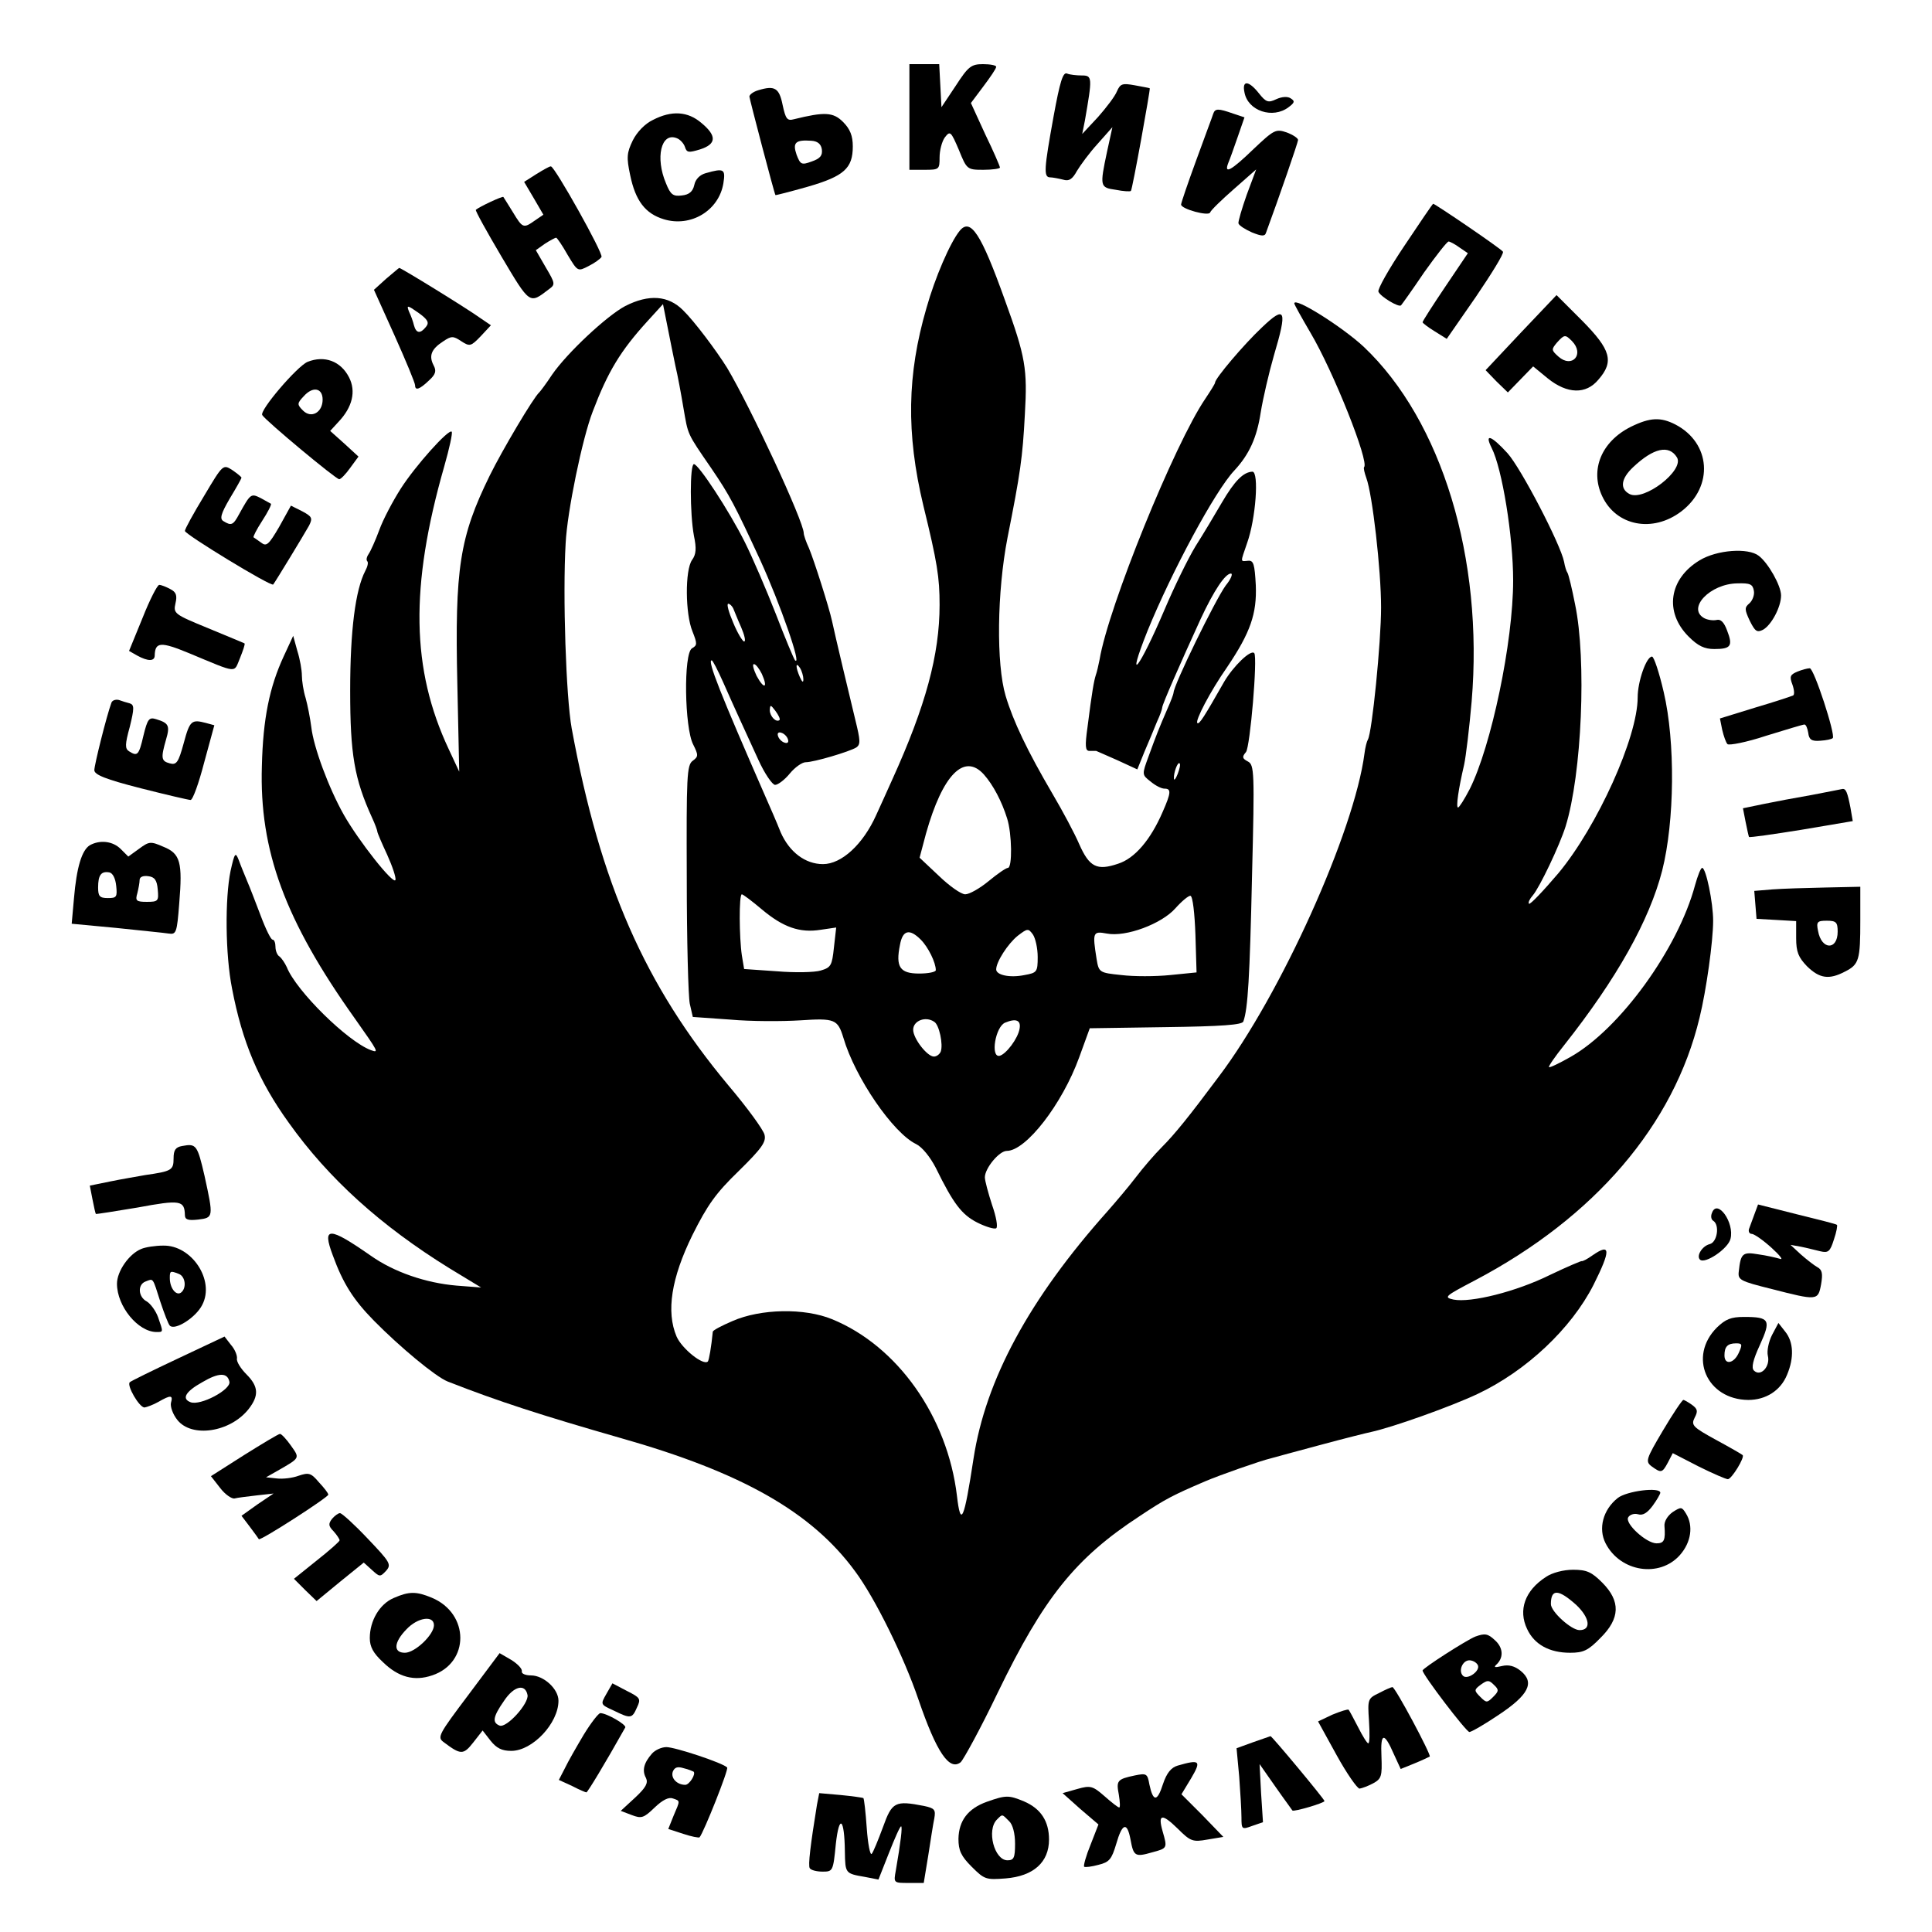 <?xml version="1.0" standalone="no"?>
<!DOCTYPE svg PUBLIC "-//W3C//DTD SVG 20010904//EN"
 "http://www.w3.org/TR/2001/REC-SVG-20010904/DTD/svg10.dtd">
<svg version="1.0" xmlns="http://www.w3.org/2000/svg"
 width="512pt" height="512pt" viewBox="0 0 512 512"
 preserveAspectRatio="xMidYMid meet">
<g transform="translate(0,512) scale(0.1,-0.1)"
fill="#000000" stroke="none">
<path d="M2410 4810 l0 -140 40 0 c39 0 40 1 40 33 0 18 6 42 14 53 14 18 16
16 37 -33 21 -52 22 -53 65 -53 24 0 44 3 44 6 0 3 -17 43 -39 88 l-38 83 33
44 c18 24 34 47 34 52 0 4 -16 7 -35 7 -31 0 -39 -6 -72 -57 l-38 -57 -3 57
-3 57 -39 0 -40 0 0 -140z"/>
<path d="M2792 4811 c-25 -138 -27 -161 -9 -161 6 0 22 -3 34 -6 16 -5 25 1
37 23 9 15 33 48 55 72 l39 44 -14 -64 c-20 -94 -19 -96 23 -102 20 -4 38 -5
40 -3 4 4 52 270 50 272 -1 1 -19 4 -40 8 -33 6 -38 4 -47 -16 -5 -13 -28 -43
-50 -68 l-42 -45 7 35 c20 115 20 120 -8 120 -14 0 -32 2 -39 5 -11 5 -19 -21
-36 -114z"/>
<path d="M3298 4875 c9 -49 75 -71 117 -39 16 12 17 16 6 23 -8 6 -24 5 -39
-2 -21 -10 -27 -8 -46 16 -27 34 -45 35 -38 2z"/>
<path d="M2010 4881 c-14 -4 -24 -12 -24 -17 1 -9 66 -257 69 -261 0 -1 39 9
85 22 97 28 120 49 120 107 0 28 -7 46 -26 65 -26 26 -49 27 -130 7 -18 -5
-22 1 -30 38 -9 45 -21 52 -64 39z m168 -157 c2 -16 -4 -24 -27 -32 -27 -10
-30 -8 -40 18 -11 32 -3 40 39 37 17 -1 26 -9 28 -23z"/>
<path d="M3215 4818 c-2 -7 -23 -62 -45 -123 -22 -60 -40 -113 -40 -117 0 -12
74 -32 77 -21 2 6 31 34 63 62 l59 52 -25 -67 c-13 -37 -23 -71 -22 -76 2 -6
18 -16 36 -24 25 -10 34 -11 37 -1 35 95 85 240 85 246 0 5 -14 14 -30 20 -29
10 -34 7 -88 -44 -59 -57 -79 -68 -67 -37 4 9 15 40 25 69 l18 52 -30 10 c-40
14 -48 14 -53 -1z"/>
<path d="M1730 4802 c-21 -10 -42 -32 -53 -54 -16 -33 -17 -45 -7 -92 14 -68
40 -102 89 -117 72 -22 146 23 158 95 6 38 2 41 -47 27 -15 -4 -27 -16 -30
-31 -4 -18 -14 -26 -33 -28 -23 -3 -30 2 -42 32 -29 68 -13 136 28 120 9 -3
19 -14 22 -23 5 -16 10 -16 40 -7 44 14 45 36 4 70 -36 31 -79 34 -129 8z"/>
<path d="M1422 4659 l-33 -21 26 -44 25 -43 -22 -15 c-31 -22 -33 -21 -59 22
-12 20 -24 38 -25 40 -2 3 -64 -26 -73 -34 -2 -2 29 -58 68 -124 76 -128 74
-126 125 -87 18 13 18 15 -8 59 l-26 45 24 17 c14 9 27 16 30 16 2 0 16 -20
30 -45 27 -45 27 -45 56 -30 16 8 31 19 34 24 6 8 -124 240 -134 240 -3 1 -20
-9 -38 -20z"/>
<path d="M3722 4469 c-41 -61 -72 -116 -69 -122 5 -13 55 -43 60 -36 2 2 30
41 61 87 32 45 61 82 65 82 3 0 17 -7 29 -16 l22 -15 -60 -89 c-33 -49 -60
-91 -60 -94 0 -2 14 -13 32 -24 l32 -20 77 111 c42 62 75 115 72 120 -5 8
-180 127 -185 127 -2 -1 -36 -51 -76 -111z"/>
<path d="M2543 4508 c-25 -31 -65 -123 -88 -205 -51 -175 -54 -331 -8 -523 37
-151 43 -190 43 -263 0 -132 -37 -268 -125 -462 -15 -33 -34 -76 -43 -95 -35
-78 -92 -130 -141 -130 -47 0 -89 32 -112 84 -11 28 -30 71 -41 96 -119 272
-154 360 -142 360 3 0 16 -26 30 -57 14 -32 34 -76 44 -98 10 -22 32 -70 49
-107 17 -38 38 -68 45 -68 8 0 26 14 39 30 14 17 33 30 42 30 22 0 116 28 134
39 12 8 11 19 -2 72 -15 62 -54 225 -62 263 -8 37 -48 162 -61 193 -8 17 -14
35 -14 40 0 31 -141 334 -203 438 -28 45 -87 124 -117 153 -39 39 -90 43 -153
11 -49 -26 -154 -124 -194 -182 -15 -23 -31 -44 -34 -47 -15 -13 -98 -153
-131 -220 -80 -163 -93 -246 -86 -553 l5 -232 -28 60 c-99 211 -103 430 -12
748 14 49 23 90 20 93 -8 8 -96 -90 -135 -151 -21 -33 -47 -82 -57 -110 -10
-27 -23 -56 -28 -63 -5 -7 -7 -15 -4 -19 4 -3 1 -15 -5 -26 -26 -50 -40 -157
-40 -317 0 -169 11 -234 58 -337 8 -17 14 -34 14 -37 0 -3 12 -31 26 -61 14
-31 24 -61 22 -67 -5 -14 -98 104 -137 173 -40 71 -80 179 -86 232 -3 24 -10
59 -15 77 -6 19 -10 46 -10 60 0 14 -5 43 -12 65 l-11 40 -25 -54 c-38 -82
-55 -166 -58 -291 -7 -224 61 -409 247 -670 62 -88 64 -91 42 -83 -62 23 -198
157 -223 220 -5 11 -14 24 -19 28 -6 3 -11 15 -11 26 0 10 -3 19 -8 19 -4 0
-18 28 -31 63 -13 34 -29 76 -36 92 -7 17 -17 41 -22 55 -9 23 -11 21 -22 -28
-15 -73 -14 -222 4 -312 27 -141 70 -244 150 -355 106 -149 245 -274 426 -386
l84 -51 -65 5 c-82 7 -166 36 -227 79 -112 78 -130 78 -101 1 27 -74 54 -117
109 -173 69 -70 163 -148 195 -161 135 -53 250 -90 459 -150 321 -91 506 -196
621 -353 53 -71 130 -228 168 -340 48 -140 82 -190 112 -166 8 8 53 90 98 184
122 252 206 357 376 468 69 46 89 56 173 92 37 16 148 55 174 61 10 3 70 19
133 36 63 17 123 32 133 34 56 12 211 67 283 101 129 61 248 173 307 289 46
92 46 112 -3 78 -14 -10 -26 -16 -28 -15 -1 1 -39 -15 -85 -37 -89 -44 -209
-74 -255 -65 -27 6 -23 9 57 51 317 167 527 412 595 696 18 73 36 203 36 257
0 48 -19 140 -29 140 -4 0 -12 -21 -19 -46 -45 -168 -199 -381 -330 -455 -30
-17 -55 -29 -57 -27 -2 2 16 28 40 58 140 177 226 331 260 463 33 131 35 341
4 473 -12 52 -26 94 -31 94 -15 0 -38 -66 -38 -108 0 -106 -107 -342 -210
-466 -40 -47 -75 -84 -78 -81 -3 3 2 13 10 22 18 21 71 132 87 183 43 138 56
442 25 589 -8 41 -17 78 -20 83 -3 4 -7 17 -9 29 -9 46 -114 248 -150 288 -43
47 -62 54 -42 14 28 -55 57 -235 57 -351 0 -164 -58 -439 -115 -553 -14 -27
-28 -49 -31 -49 -6 0 1 49 16 113 5 23 14 99 20 168 32 379 -79 744 -286 940
-57 53 -184 133 -184 115 0 -3 19 -37 43 -78 61 -103 156 -342 142 -356 -2 -2
1 -15 6 -29 16 -43 39 -243 39 -343 0 -92 -24 -332 -35 -350 -3 -5 -7 -21 -9
-37 -27 -207 -222 -639 -386 -856 -79 -106 -117 -153 -151 -187 -19 -19 -50
-55 -69 -80 -19 -25 -53 -65 -75 -90 -208 -233 -323 -447 -355 -655 -25 -164
-34 -185 -44 -99 -25 209 -157 397 -331 468 -73 30 -189 28 -264 -5 -28 -12
-51 -24 -52 -28 -4 -41 -10 -75 -13 -79 -12 -12 -69 34 -83 66 -28 66 -14 155
42 269 40 80 62 111 123 170 61 60 73 77 68 96 -3 13 -46 72 -96 131 -221 265
-339 533 -415 946 -15 83 -24 352 -16 490 4 83 44 278 72 350 40 105 73 160
145 239 l41 45 12 -60 c6 -32 16 -79 21 -104 6 -25 15 -74 21 -110 13 -74 8
-65 74 -161 49 -72 62 -97 130 -244 52 -114 111 -282 92 -265 -3 3 -26 58 -51
123 -25 64 -62 150 -82 190 -42 84 -123 207 -135 207 -11 0 -11 -131 0 -190 7
-33 6 -49 -5 -64 -19 -27 -18 -143 1 -189 13 -33 13 -37 -1 -45 -23 -13 -20
-211 3 -255 14 -28 14 -32 -1 -43 -16 -11 -17 -42 -16 -311 0 -164 4 -314 8
-333 l8 -35 99 -7 c55 -5 138 -5 186 -2 91 6 99 3 114 -46 31 -106 132 -253
193 -282 16 -8 37 -34 52 -63 47 -96 69 -124 110 -145 22 -11 45 -18 50 -15 5
3 0 31 -11 62 -10 31 -19 64 -19 73 0 24 38 70 58 70 51 0 147 124 192 248
l28 77 201 3 c149 2 203 6 206 15 12 33 17 116 23 386 7 277 6 294 -11 303
-15 8 -16 12 -5 25 11 14 31 250 22 262 -9 11 -56 -35 -80 -76 -53 -93 -66
-114 -71 -109 -6 6 33 82 79 148 62 92 79 142 76 217 -3 56 -6 66 -20 65 -22
-2 -21 -6 -3 47 23 64 32 189 14 189 -24 -1 -47 -24 -81 -82 -18 -31 -49 -83
-70 -116 -20 -33 -57 -109 -82 -168 -67 -157 -104 -204 -45 -56 64 157 179
371 230 425 40 43 60 88 70 154 6 37 22 106 35 151 36 121 31 134 -31 75 -49
-46 -125 -136 -125 -147 0 -3 -12 -22 -26 -43 -81 -119 -257 -552 -280 -691
-3 -15 -7 -33 -10 -41 -5 -16 -10 -43 -22 -138 -7 -50 -6 -63 5 -63 7 0 15 0
18 0 2 -1 28 -12 57 -25 l52 -24 19 47 c11 26 26 61 33 79 8 17 14 34 14 38 0
8 48 117 102 235 35 75 65 120 80 120 6 0 0 -15 -14 -32 -28 -39 -138 -264
-138 -284 0 -3 -7 -22 -16 -42 -23 -53 -30 -71 -50 -126 -18 -49 -18 -49 5
-67 13 -11 29 -19 37 -19 18 0 18 -10 -5 -62 -32 -74 -74 -123 -118 -137 -56
-19 -76 -9 -103 52 -12 28 -44 88 -70 132 -68 116 -105 194 -125 261 -25 84
-23 275 5 419 34 171 40 212 46 327 7 120 2 152 -53 303 -63 176 -91 219 -120
183z m-600 -1000 c3 -7 12 -30 21 -50 9 -21 13 -38 8 -38 -4 0 -18 23 -29 50
-12 28 -18 50 -13 50 4 0 10 -6 13 -12z m76 -174 c17 -38 6 -42 -14 -5 -8 17
-12 31 -7 31 5 0 14 -12 21 -26z m110 -14 c0 -10 -3 -8 -9 5 -12 27 -12 43 0
25 5 -8 9 -22 9 -30z m-63 -108 c-9 -8 -26 10 -26 26 1 15 2 15 15 -2 8 -11
13 -21 11 -24z m22 -51 c3 -8 -1 -12 -9 -9 -7 2 -15 10 -17 17 -3 8 1 12 9 9
7 -2 15 -10 17 -17z m1033 -92 c-5 -13 -10 -19 -10 -12 -1 15 10 45 15 40 3
-2 0 -15 -5 -28z m-514 -1 c25 -28 48 -72 62 -117 13 -41 14 -131 2 -131 -5 0
-28 -16 -51 -35 -23 -19 -51 -35 -62 -35 -11 0 -42 22 -70 49 l-51 48 17 64
c44 156 101 214 153 157z m-588 -358 c56 -47 100 -63 156 -54 l41 6 -6 -53
c-5 -48 -8 -53 -35 -61 -16 -5 -69 -6 -116 -2 l-87 6 -6 36 c-7 47 -8 162 0
162 3 0 27 -18 53 -40z m1149 -67 l3 -100 -70 -7 c-39 -4 -97 -4 -129 0 -59 6
-60 7 -66 43 -11 70 -10 74 27 67 51 -10 146 26 182 67 17 19 35 34 40 33 6
-2 11 -47 13 -103z m-418 -59 c0 -40 -2 -42 -35 -48 -39 -8 -75 0 -75 15 0 20
31 68 57 89 26 20 28 20 40 4 7 -10 13 -37 13 -60z m-310 46 c20 -20 40 -61
40 -81 0 -5 -20 -9 -44 -9 -51 0 -63 17 -51 76 7 39 25 44 55 14z m36 -218
c13 -8 24 -60 17 -79 -3 -7 -11 -13 -18 -13 -18 0 -55 48 -55 71 0 24 33 37
56 21z m226 -18 c-4 -26 -36 -68 -53 -72 -25 -5 -11 78 15 88 29 12 42 6 38
-16z"/>
<path d="M1023 4381 l-32 -29 55 -122 c30 -67 54 -125 54 -131 0 -15 12 -11
36 12 19 17 21 26 13 41 -13 25 -6 43 25 63 22 15 27 15 48 1 23 -15 26 -14
52 13 l27 29 -28 19 c-36 26 -210 133 -215 133 -1 0 -17 -14 -35 -29z m106
-127 c-15 -19 -26 -18 -32 4 -2 9 -8 26 -13 36 -7 18 -5 18 25 -3 25 -18 29
-26 20 -37z"/>
<path d="M4031 4239 l-94 -100 29 -30 30 -29 33 34 34 35 39 -32 c51 -41 101
-43 134 -3 42 48 33 79 -43 156 l-68 68 -94 -99z m135 -23 c34 -35 0 -73 -36
-41 -19 17 -19 19 -4 37 20 22 22 22 40 4z"/>
<path d="M815 4161 c-28 -12 -128 -129 -120 -141 9 -15 195 -170 204 -170 4 0
17 13 29 30 l22 30 -37 34 -38 34 22 24 c37 39 47 81 28 118 -22 43 -65 59
-110 41z m40 -100 c0 -34 -30 -51 -52 -29 -16 16 -16 19 2 38 24 27 50 22 50
-9z"/>
<path d="M4322 3989 c-78 -39 -109 -114 -76 -184 37 -79 134 -98 210 -40 86
66 78 181 -16 230 -39 20 -67 19 -118 -6z m122 -81 c21 -34 -88 -118 -126 -97
-26 14 -22 41 10 71 54 51 95 60 116 26z"/>
<path d="M541 3806 c-28 -46 -51 -88 -51 -93 0 -9 228 -148 234 -142 5 6 81
131 95 156 10 20 8 24 -18 38 l-30 15 -31 -56 c-28 -48 -34 -53 -48 -42 -10 7
-18 13 -20 14 -2 1 8 21 23 44 15 23 25 43 23 45 -2 1 -14 8 -27 15 -26 13
-27 12 -57 -42 -16 -30 -21 -32 -42 -19 -10 6 -7 19 17 60 17 28 31 53 31 55
0 2 -11 11 -24 20 -25 16 -25 16 -75 -68z"/>
<path d="M4504 3635 c-81 -49 -94 -137 -29 -202 25 -25 42 -33 68 -33 44 0 50
8 34 49 -8 22 -17 31 -28 28 -9 -2 -24 0 -33 5 -46 26 16 91 88 92 34 1 41 -2
44 -20 2 -11 -4 -26 -12 -33 -13 -11 -13 -16 1 -46 14 -28 19 -32 35 -24 22
12 48 60 48 91 0 26 -34 86 -59 105 -28 22 -111 16 -157 -12z"/>
<path d="M378 3483 l-36 -88 21 -12 c29 -16 47 -16 47 0 1 36 16 37 91 6 132
-55 118 -53 135 -13 8 20 14 37 12 39 -2 1 -45 19 -96 40 -90 37 -93 39 -87
66 5 21 2 30 -14 38 -11 6 -24 11 -29 11 -5 0 -25 -39 -44 -87z"/>
<path d="M4763 3340 c-19 -8 -21 -13 -13 -34 5 -14 6 -27 2 -29 -4 -2 -49 -17
-100 -32 l-94 -29 6 -30 c4 -17 10 -34 14 -38 4 -4 51 5 102 22 52 16 98 30
102 30 4 0 8 -10 10 -22 2 -18 9 -23 32 -21 16 1 30 4 33 7 8 8 -50 186 -61
185 -6 0 -21 -4 -33 -9z"/>
<path d="M295 3257 c-13 -36 -45 -164 -45 -178 0 -12 29 -24 123 -48 67 -17
127 -31 132 -31 6 0 22 45 36 99 l27 99 -22 6 c-38 10 -43 7 -59 -53 -14 -51
-19 -59 -37 -54 -23 6 -24 14 -10 63 11 37 7 44 -26 54 -19 6 -23 1 -34 -44
-12 -52 -16 -55 -38 -41 -11 7 -11 18 2 65 12 49 12 58 0 62 -8 2 -21 6 -29 9
-9 2 -18 -1 -20 -8z"/>
<path d="M4800 3013 c-41 -7 -99 -18 -128 -24 l-53 -11 7 -36 c4 -20 8 -38 9
-40 2 -2 64 7 139 19 l136 23 -6 35 c-8 41 -12 52 -22 50 -4 -1 -41 -8 -82
-16z"/>
<path d="M238 2880 c-21 -13 -35 -58 -42 -141 l-6 -67 117 -11 c65 -7 128 -13
140 -15 20 -3 22 2 28 80 9 109 3 132 -42 150 -34 15 -38 14 -64 -5 l-29 -21
-20 20 c-21 21 -55 25 -82 10z m70 -108 c3 -29 1 -32 -22 -32 -22 0 -26 5 -26
28 0 33 8 44 30 40 9 -2 16 -16 18 -36z m110 -9 c3 -31 1 -33 -29 -33 -28 0
-31 3 -25 23 3 12 6 28 6 35 0 8 9 12 23 10 17 -2 23 -11 25 -35z"/>
<path d="M4697 2763 l-48 -4 3 -37 3 -37 53 -3 52 -3 0 -45 c0 -37 6 -51 29
-75 33 -32 58 -36 100 -14 38 19 41 31 41 136 l0 89 -92 -2 c-51 -1 -115 -3
-141 -5z m173 -112 c0 -50 -43 -49 -52 2 -5 24 -2 27 23 27 25 0 29 -4 29 -29z"/>
<path d="M483 2083 c-18 -3 -23 -11 -23 -33 0 -31 -5 -34 -75 -44 -22 -4 -64
-11 -93 -17 l-54 -11 7 -36 c4 -21 8 -38 9 -39 1 -1 51 7 111 17 113 21 124
19 125 -20 0 -12 8 -15 35 -12 41 5 41 6 17 116 -19 82 -22 86 -59 79z"/>
<path d="M4649 1901 c-5 -14 -12 -32 -14 -38 -2 -7 1 -13 8 -13 7 -1 30 -17
52 -37 22 -20 32 -33 22 -29 -10 3 -36 9 -58 12 -41 7 -46 2 -51 -45 -3 -23 3
-26 87 -47 121 -31 123 -31 131 12 5 29 3 39 -10 46 -9 5 -28 20 -44 34 l-27
25 28 -5 c15 -3 38 -9 51 -12 21 -5 26 -1 36 31 7 20 10 38 8 39 -1 2 -49 14
-106 28 l-103 26 -10 -27z"/>
<path d="M4537 1906 c-4 -9 -2 -18 3 -21 18 -11 11 -57 -9 -62 -20 -5 -36 -31
-26 -41 13 -13 75 29 81 55 11 43 -35 107 -49 69z"/>
<path d="M374 1810 c-32 -13 -64 -59 -64 -92 0 -60 56 -128 105 -128 18 0 18
-1 4 39 -6 17 -20 36 -30 42 -23 12 -25 45 -3 53 21 8 18 12 39 -54 10 -30 21
-59 25 -63 13 -14 69 21 86 55 34 65 -28 159 -104 157 -20 0 -47 -4 -58 -9z
m100 -66 c18 -7 21 -39 5 -50 -13 -8 -29 13 -29 39 0 19 1 20 24 11z"/>
<path d="M4550 1602 c-77 -77 -27 -191 83 -192 47 0 86 25 103 67 19 45 17 87
-5 114 l-18 23 -17 -32 c-9 -18 -14 -42 -11 -55 7 -28 -19 -57 -37 -39 -7 7
-3 27 16 68 30 66 26 74 -42 74 -35 0 -49 -6 -72 -28z m58 -67 c-13 -29 -38
-33 -38 -7 0 23 8 32 31 32 16 0 17 -3 7 -25z"/>
<path d="M472 1520 c-68 -32 -125 -60 -128 -63 -9 -8 25 -67 39 -67 6 1 23 7
37 15 33 19 39 18 33 -3 -2 -10 5 -30 17 -45 38 -48 140 -33 189 29 28 36 26
60 -6 92 -15 15 -27 34 -25 42 1 8 -6 25 -16 36 l-17 22 -123 -58z m136 -62
c4 -21 -77 -64 -103 -54 -24 9 -14 28 31 53 44 26 67 26 72 1z"/>
<path d="M4407 1329 c-45 -76 -47 -82 -30 -95 25 -18 28 -18 43 10 l13 25 68
-35 c38 -19 73 -34 78 -34 10 0 46 59 39 64 -2 2 -33 20 -70 40 -62 34 -67 39
-57 59 9 17 8 23 -7 34 -10 7 -20 13 -23 13 -3 0 -28 -37 -54 -81z"/>
<path d="M647 1264 l-88 -56 25 -32 c13 -17 31 -29 38 -27 7 2 33 5 58 8 l45
5 -43 -29 -42 -30 22 -29 c12 -16 23 -31 24 -33 4 -5 184 111 184 118 0 4 -11
18 -25 33 -21 25 -27 26 -54 17 -16 -6 -42 -9 -58 -7 l-28 3 30 17 c61 35 60
33 36 67 -12 17 -25 31 -29 31 -4 0 -47 -26 -95 -56z"/>
<path d="M4287 1150 c-39 -31 -52 -81 -32 -120 39 -76 143 -92 197 -31 30 34
36 78 16 110 -11 18 -13 18 -35 4 -14 -10 -23 -25 -22 -37 3 -38 -1 -46 -21
-46 -27 0 -85 53 -75 69 4 7 16 11 26 8 13 -4 25 4 39 23 11 15 20 31 20 34 0
16 -89 5 -113 -14z"/>
<path d="M880 1095 c-10 -13 -10 -19 4 -33 9 -10 16 -21 16 -24 0 -3 -27 -27
-60 -53 l-61 -49 30 -30 30 -29 62 51 63 51 21 -19 c21 -19 22 -20 38 -3 15
17 11 23 -49 86 -35 37 -68 67 -73 67 -5 0 -14 -7 -21 -15z"/>
<path d="M4097 941 c-56 -36 -74 -88 -50 -138 19 -41 59 -63 114 -63 35 0 48
6 80 39 53 52 54 98 5 147 -28 28 -41 34 -77 34 -26 0 -56 -8 -72 -19z m80
-74 c36 -34 41 -67 9 -67 -22 0 -76 49 -76 69 0 41 20 40 67 -2z"/>
<path d="M1043 885 c-37 -16 -63 -60 -63 -106 0 -23 9 -40 35 -64 41 -40 83
-51 130 -35 100 33 100 164 -1 206 -41 17 -60 17 -101 -1z m107 -72 c0 -25
-50 -73 -77 -73 -31 0 -30 27 4 62 30 32 73 38 73 11z"/>
<path d="M3910 783 c-23 -9 -140 -84 -140 -90 0 -11 115 -162 124 -163 5 0 40
20 77 45 80 53 97 86 59 117 -16 13 -32 17 -49 13 -21 -5 -24 -4 -13 6 17 18
15 43 -6 62 -19 18 -27 19 -52 10z m6 -75 c9 -15 -27 -41 -39 -29 -13 13 -1
41 17 41 8 0 18 -5 22 -12z m41 -85 c-16 -16 -18 -16 -34 0 -17 17 -17 19 2
33 17 12 21 12 34 -1 14 -13 13 -17 -2 -32z"/>
<path d="M1241 628 c-79 -105 -83 -112 -65 -125 45 -34 52 -34 78 -1 l25 32
21 -27 c16 -20 30 -27 55 -27 56 0 125 73 125 133 0 31 -39 67 -73 67 -15 0
-26 5 -24 11 1 7 -12 20 -28 30 l-31 18 -83 -111z m157 0 c4 -22 -55 -88 -74
-81 -20 8 -18 23 12 66 26 39 56 46 62 15z"/>
<path d="M1607 631 c-16 -28 -16 -28 19 -44 45 -22 49 -22 62 8 11 23 9 26
-27 44 l-38 20 -16 -28z"/>
<path d="M3654 633 c-29 -14 -30 -16 -26 -74 2 -32 2 -59 -2 -59 -3 0 -15 19
-27 43 -12 23 -23 44 -25 46 -2 2 -21 -4 -43 -13 l-38 -18 49 -89 c27 -49 55
-89 61 -89 7 1 23 7 36 14 22 12 24 19 22 71 -3 64 7 66 33 6 l18 -39 37 15
c20 8 38 17 40 18 4 5 -92 185 -99 184 -3 0 -19 -7 -36 -16z"/>
<path d="M1547 523 c-19 -32 -42 -72 -50 -89 l-16 -31 35 -16 c19 -10 36 -17
38 -17 3 0 48 74 103 172 4 7 -49 38 -66 38 -5 0 -25 -26 -44 -57z"/>
<path d="M3321 503 l-44 -16 7 -75 c3 -41 6 -90 6 -108 0 -32 1 -33 28 -23
l29 10 -5 77 -4 77 42 -60 c23 -33 44 -61 45 -63 4 -4 85 20 85 25 0 5 -140
173 -143 172 -1 0 -22 -8 -46 -16z"/>
<path d="M1728 473 c-22 -25 -27 -45 -16 -65 6 -13 0 -25 -29 -52 l-38 -35 29
-11 c26 -10 32 -8 61 20 21 20 37 28 48 24 20 -7 20 -4 2 -46 l-14 -35 40 -13
c21 -7 41 -11 43 -9 11 13 78 181 73 185 -11 12 -138 54 -161 54 -13 0 -30 -8
-38 -17z m110 -48 c7 -6 -11 -35 -22 -35 -22 0 -39 18 -33 35 5 12 13 14 29 9
13 -3 24 -8 26 -9z"/>
<path d="M3121 441 c-17 -5 -29 -19 -39 -49 -15 -47 -26 -48 -36 -1 -5 29 -8
30 -38 24 -48 -10 -50 -14 -43 -51 3 -19 4 -34 1 -34 -3 0 -20 13 -39 30 -31
27 -37 29 -72 19 l-39 -11 47 -42 48 -41 -21 -54 c-12 -29 -19 -55 -17 -58 3
-2 20 0 38 5 29 7 35 15 47 55 16 56 29 60 38 12 8 -44 12 -47 57 -34 41 11
41 11 28 56 -13 46 -2 48 40 7 34 -34 40 -36 79 -29 l42 7 -55 57 -56 56 26
43 c27 46 23 50 -36 33z"/>
<path d="M2165 337 c-17 -105 -24 -161 -19 -168 3 -5 18 -9 34 -9 27 0 28 1
35 73 9 81 23 69 24 -20 1 -58 1 -58 53 -67 l36 -7 28 71 c15 38 29 70 32 70
4 0 -1 -42 -14 -117 -6 -33 -6 -33 34 -33 l40 0 12 73 c6 39 13 84 16 98 4 23
1 27 -27 33 -77 15 -85 11 -109 -56 -13 -35 -26 -67 -30 -71 -4 -4 -10 26 -13
68 -3 43 -7 78 -9 80 -2 1 -29 5 -60 8 l-57 5 -6 -31z"/>
<path d="M2615 345 c-50 -18 -74 -50 -75 -98 0 -31 7 -46 35 -74 34 -34 38
-35 90 -31 74 6 115 43 115 103 0 49 -22 82 -66 101 -41 17 -48 17 -99 -1z
m59 -51 c10 -9 16 -33 16 -60 0 -37 -3 -44 -20 -44 -35 0 -56 80 -28 108 15
15 13 15 32 -4z"/>
</g>
</svg>

